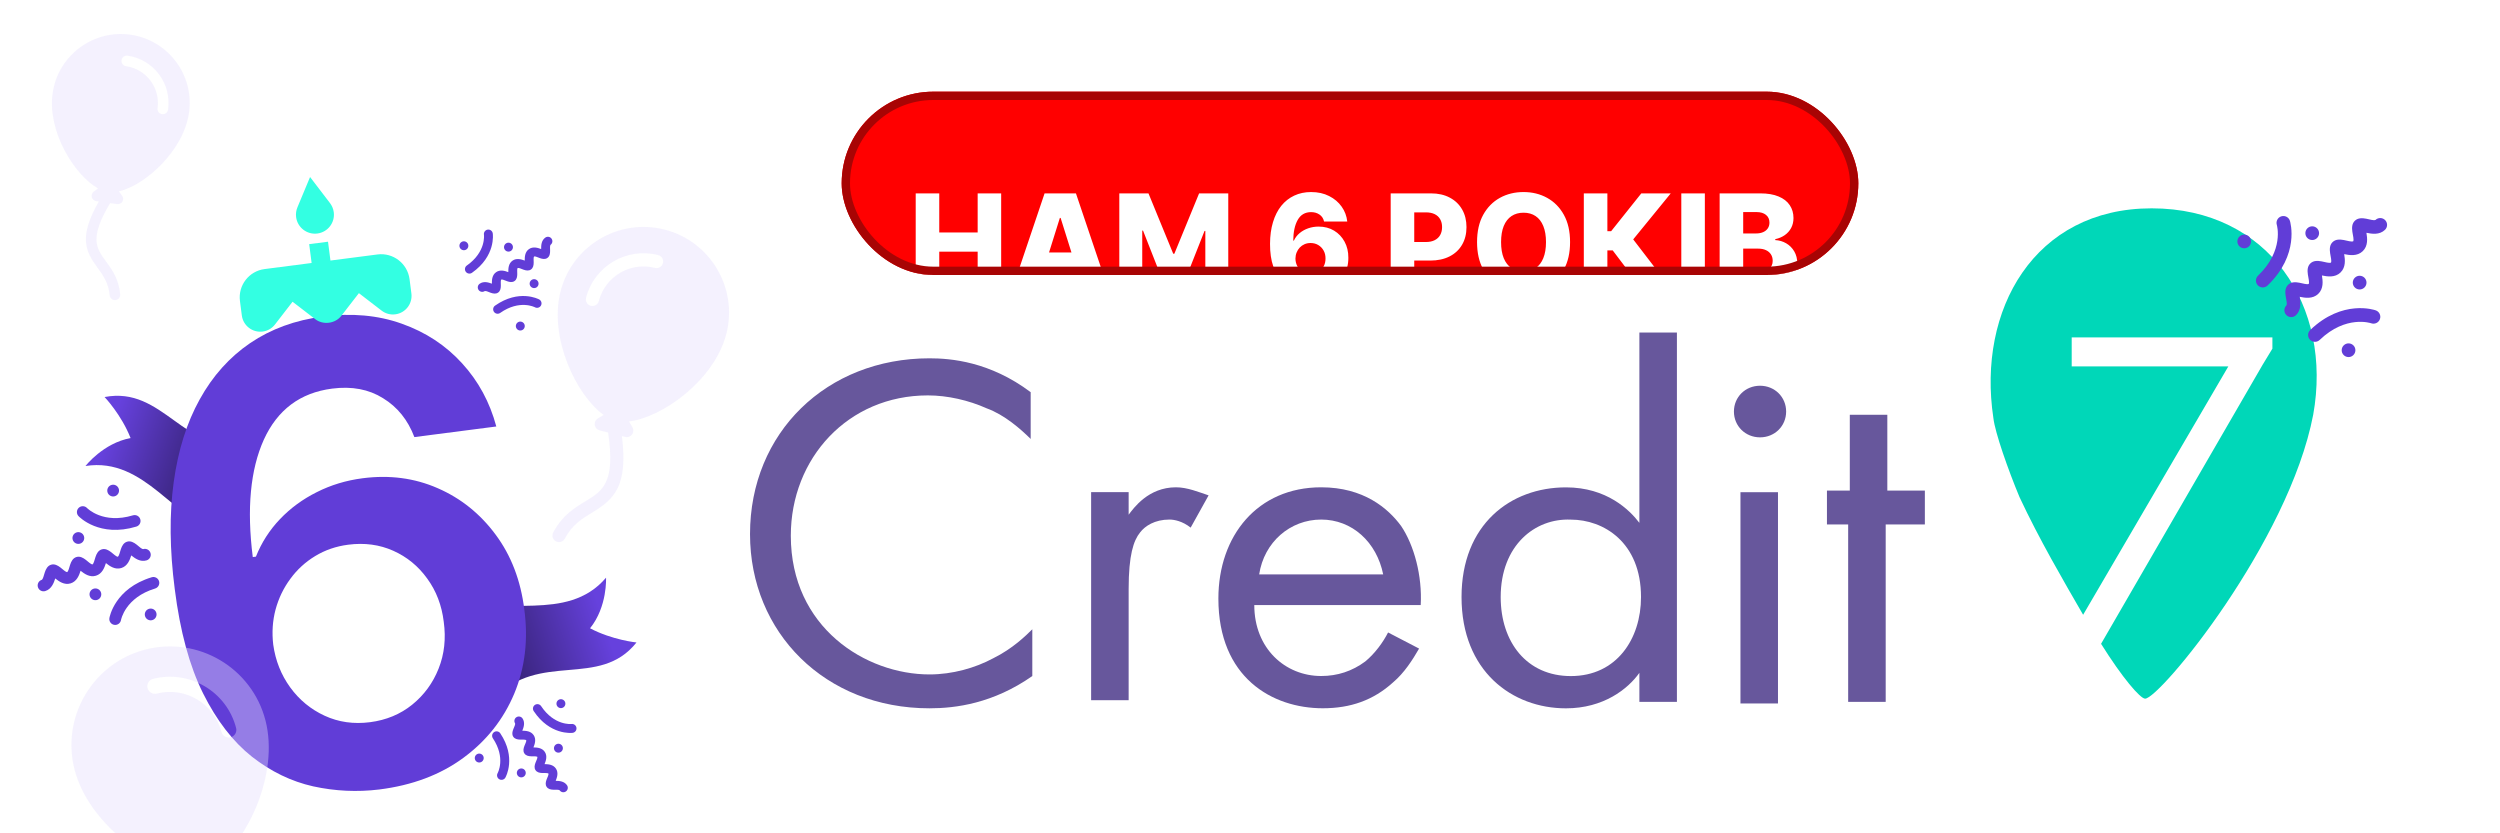 <svg width="300" height="100" viewBox="0 0 300 100" fill="none" xmlns="http://www.w3.org/2000/svg">
<g clip-path="url(#clip0_2950_9534)">
<rect width="300" height="100" fill="white"/>
<g clip-path="url(#clip1_2950_9534)">
<rect x="101" y="11" width="122" height="22" rx="11" fill="#FF0000"/>
<g filter="url(#filter0_d_2950_9534)">
<path d="M109.885 28V16.306H112.711V21H117.319V16.306H120.14V28H117.319V23.301H112.711V28H109.885ZM124.442 28H121.404L125.35 16.306H129.113L133.058 28H130.02L127.274 19.253H127.183L124.442 28ZM124.037 23.398H130.386V25.545H124.037V23.398ZM134.317 16.306H137.817L140.786 23.546H140.923L143.892 16.306H147.392V28H144.64V20.817H144.543L141.734 27.926H139.975L137.166 20.777H137.069V28H134.317V16.306ZM157.274 28.16C156.635 28.16 156.022 28.057 155.436 27.852C154.85 27.642 154.328 27.311 153.871 26.858C153.415 26.401 153.055 25.804 152.792 25.065C152.53 24.323 152.4 23.419 152.404 22.353C152.408 21.39 152.526 20.526 152.758 19.761C152.99 18.992 153.321 18.339 153.751 17.802C154.185 17.266 154.703 16.857 155.305 16.575C155.91 16.289 156.585 16.147 157.331 16.147C158.15 16.147 158.871 16.306 159.495 16.626C160.124 16.942 160.626 17.369 161.003 17.905C161.38 18.438 161.602 19.032 161.671 19.687H158.89C158.807 19.317 158.622 19.038 158.336 18.847C158.055 18.653 157.72 18.556 157.331 18.556C156.616 18.556 156.081 18.866 155.727 19.487C155.377 20.107 155.198 20.937 155.19 21.976H155.265C155.424 21.626 155.655 21.325 155.955 21.074C156.256 20.823 156.601 20.631 156.989 20.497C157.381 20.36 157.796 20.292 158.234 20.292C158.934 20.292 159.553 20.454 160.089 20.777C160.626 21.101 161.047 21.544 161.351 22.108C161.656 22.667 161.806 23.308 161.802 24.032C161.806 24.846 161.616 25.566 161.231 26.19C160.847 26.811 160.314 27.294 159.633 27.64C158.955 27.987 158.169 28.16 157.274 28.16ZM157.257 25.99C157.604 25.99 157.914 25.908 158.188 25.745C158.462 25.581 158.677 25.358 158.833 25.077C158.989 24.795 159.065 24.477 159.062 24.123C159.065 23.765 158.989 23.447 158.833 23.17C158.681 22.892 158.468 22.671 158.194 22.507C157.923 22.344 157.613 22.262 157.263 22.262C157.008 22.262 156.77 22.309 156.549 22.404C156.328 22.5 156.136 22.633 155.973 22.804C155.813 22.972 155.687 23.17 155.596 23.398C155.504 23.622 155.457 23.866 155.453 24.129C155.457 24.475 155.537 24.789 155.693 25.071C155.849 25.353 156.062 25.577 156.332 25.745C156.603 25.908 156.911 25.99 157.257 25.99ZM166.882 28V16.306H171.713C172.588 16.306 173.344 16.478 173.98 16.82C174.619 17.159 175.112 17.633 175.458 18.242C175.805 18.847 175.978 19.552 175.978 20.355C175.978 21.162 175.801 21.868 175.447 22.473C175.097 23.074 174.596 23.541 173.945 23.872C173.294 24.203 172.522 24.369 171.627 24.369H168.647V22.142H171.102C171.528 22.142 171.884 22.068 172.17 21.919C172.459 21.771 172.678 21.563 172.826 21.297C172.975 21.026 173.049 20.712 173.049 20.355C173.049 19.993 172.975 19.681 172.826 19.418C172.678 19.152 172.459 18.946 172.17 18.802C171.88 18.657 171.524 18.585 171.102 18.585H169.709V28H166.882ZM188.408 22.153C188.408 23.44 188.161 24.53 187.666 25.425C187.171 26.319 186.501 26.999 185.656 27.463C184.815 27.928 183.871 28.16 182.824 28.16C181.773 28.16 180.828 27.926 179.986 27.458C179.145 26.989 178.477 26.31 177.982 25.419C177.491 24.525 177.246 23.436 177.246 22.153C177.246 20.867 177.491 19.776 177.982 18.882C178.477 17.987 179.145 17.308 179.986 16.843C180.828 16.379 181.773 16.147 182.824 16.147C183.871 16.147 184.815 16.379 185.656 16.843C186.501 17.308 187.171 17.987 187.666 18.882C188.161 19.776 188.408 20.867 188.408 22.153ZM185.519 22.153C185.519 21.392 185.411 20.749 185.194 20.223C184.98 19.698 184.672 19.3 184.269 19.03C183.869 18.76 183.387 18.625 182.824 18.625C182.264 18.625 181.783 18.76 181.379 19.03C180.976 19.3 180.666 19.698 180.449 20.223C180.236 20.749 180.129 21.392 180.129 22.153C180.129 22.915 180.236 23.558 180.449 24.083C180.666 24.608 180.976 25.006 181.379 25.276C181.783 25.547 182.264 25.682 182.824 25.682C183.387 25.682 183.869 25.547 184.269 25.276C184.672 25.006 184.98 24.608 185.194 24.083C185.411 23.558 185.519 22.915 185.519 22.153ZM197.201 28L193.524 23.147H192.885V28H190.058V16.306H192.885V20.846H193.336L196.956 16.306H200.49L195.985 21.828L200.724 28H197.201ZM204.582 16.306V28H201.756V16.306H204.582ZM206.357 28V16.306H211.233C212.108 16.306 212.841 16.43 213.431 16.678C214.025 16.925 214.47 17.271 214.767 17.717C215.068 18.162 215.218 18.678 215.218 19.264C215.218 19.709 215.125 20.107 214.938 20.457C214.752 20.804 214.495 21.091 214.168 21.32C213.84 21.548 213.462 21.708 213.031 21.799V21.913C213.503 21.936 213.939 22.064 214.339 22.296C214.742 22.528 215.066 22.852 215.31 23.267C215.553 23.678 215.675 24.165 215.675 24.728C215.675 25.356 215.515 25.918 215.195 26.413C214.876 26.904 214.413 27.292 213.808 27.578C213.203 27.859 212.468 28 211.604 28H206.357ZM209.183 25.722H210.93C211.543 25.722 211.994 25.606 212.283 25.373C212.577 25.141 212.723 24.818 212.723 24.403C212.723 24.102 212.653 23.843 212.512 23.626C212.371 23.406 212.171 23.236 211.912 23.118C211.653 22.996 211.343 22.936 210.982 22.936H209.183V25.722ZM209.183 21.114H210.747C211.056 21.114 211.33 21.063 211.57 20.96C211.81 20.857 211.996 20.709 212.129 20.515C212.266 20.32 212.335 20.086 212.335 19.812C212.335 19.42 212.196 19.112 211.918 18.887C211.64 18.663 211.265 18.55 210.793 18.55H209.183V21.114Z" fill="white"/>
</g>
</g>
<rect x="101.5" y="11.5" width="121" height="21" rx="10.5" stroke="#A80404"/>
<path d="M123.681 52.674C122.506 51.513 120.548 49.771 118.394 48.997C116.241 48.029 113.695 47.448 111.345 47.448C101.751 47.448 94.898 54.997 94.898 64.287C94.898 75.319 103.905 80.932 111.541 80.932C114.283 80.932 117.024 80.158 119.178 78.997C121.527 77.835 123.094 76.287 123.877 75.513V81.126C119.178 84.416 114.674 84.997 111.541 84.997C99.01 84.997 90.003 75.9 90.003 64.094C90.003 51.9 99.206 42.997 111.541 42.997C114.087 42.997 118.786 43.384 123.681 47.061V52.674Z" fill="#67579C"/>
<path d="M130.935 59.056H135.438V61.766C136.025 60.992 137.788 58.476 141.116 58.476C142.487 58.476 143.858 59.056 145.032 59.443L142.879 63.314C141.9 62.54 140.921 62.347 140.333 62.347C138.571 62.347 137.396 63.121 136.809 63.895C136.025 64.863 135.438 66.605 135.438 70.669V84.024H130.935V59.056V59.056Z" fill="#67579C"/>
<path d="M170.29 77.83C169.507 79.185 168.528 80.734 167.157 81.895C164.807 84.024 162.066 84.992 158.737 84.992C152.668 84.992 146.206 81.314 146.206 71.83C146.206 64.282 150.905 58.476 158.542 58.476C163.633 58.476 166.57 60.992 168.136 63.121C169.702 65.443 170.681 69.121 170.486 72.605H150.514C150.514 77.83 154.234 81.121 158.542 81.121C160.5 81.121 162.262 80.54 163.828 79.379C165.003 78.411 165.982 77.056 166.57 75.895L170.29 77.83ZM165.982 68.927C165.199 65.056 162.262 62.347 158.542 62.347C154.821 62.347 151.689 65.056 151.101 68.927H165.982Z" fill="#67579C"/>
<path d="M196.726 39.903H201.23V84.226H196.726V80.742C195.356 82.677 192.419 85 187.915 85C181.454 85 175.384 80.548 175.384 71.645C175.384 62.935 181.258 58.484 187.915 58.484C192.81 58.484 195.552 61.193 196.726 62.742V39.903ZM180.083 71.645C180.083 77.064 183.216 81.129 188.503 81.129C193.985 81.129 196.922 76.677 196.922 71.645C196.922 65.064 192.419 62.355 188.503 62.355C184.195 62.161 180.083 65.451 180.083 71.645Z" fill="#67579C"/>
<path d="M211.204 46.288C212.966 46.288 214.337 47.643 214.337 49.385C214.337 51.127 212.966 52.482 211.204 52.482C209.442 52.482 208.071 51.127 208.071 49.385C208.071 47.643 209.442 46.288 211.204 46.288ZM213.358 59.062V84.417H208.855V59.062H213.358Z" fill="#67579C"/>
<path d="M226.283 62.934V84.224H221.78V62.934H219.234V58.87H221.976V49.773H226.479V58.87H230.983V62.934H226.283Z" fill="#67579C"/>
<path d="M258.198 25C244.101 25 237.247 37.194 239.205 50.161C239.401 51.903 240.968 56.355 242.338 59.645C244.688 64.677 247.625 69.71 249.975 73.774L267.401 43.968H248.604V40.484H249.975H271.513H272.688V41.839L271.513 43.774L252.128 77.258C254.674 81.323 256.828 83.839 257.415 83.839C259.177 83.839 274.646 65.064 277.583 49.774C279.933 36.806 272.296 25 258.198 25Z" fill="#00D7B8"/>
<g filter="url(#filter1_ddii_2950_9534)">
<path d="M273.431 24.28C273.116 23.952 273.127 23.432 273.455 23.118C276.612 20.09 275.719 17.059 275.709 17.029C275.575 16.595 275.817 16.134 276.251 16C276.684 15.865 277.145 16.108 277.28 16.541C277.33 16.704 278.475 20.581 274.593 24.304C274.265 24.619 273.745 24.608 273.431 24.28Z" fill="#613DD7"/>
<path d="M279.714 29.644C283.596 25.921 287.422 27.227 287.583 27.284C288.01 27.437 288.233 27.907 288.08 28.335C287.928 28.762 287.458 28.985 287.03 28.833C287 28.822 284.009 27.803 280.852 30.831C280.526 31.144 280.006 31.136 279.69 30.807C279.374 30.478 279.387 29.958 279.714 29.644Z" fill="#613DD7"/>
<path d="M278.006 27.865C277.679 28.179 277.158 28.168 276.844 27.84C276.533 27.516 276.539 26.999 276.863 26.683C277.084 26.262 276.318 24.928 277.065 24.211C277.805 23.501 279.08 24.298 279.537 24.115C279.739 23.666 278.996 22.359 279.735 21.65C280.475 20.94 281.75 21.737 282.207 21.554C282.409 21.105 281.666 19.799 282.405 19.089C283.145 18.379 284.42 19.176 284.877 18.994C285.078 18.546 284.337 17.237 285.076 16.528C285.823 15.811 287.127 16.631 287.554 16.43C287.882 16.12 288.398 16.133 288.711 16.459C289.025 16.786 289.015 17.307 288.687 17.621C288.025 18.256 287.114 18.11 286.462 17.974C286.571 18.63 286.678 19.548 286.017 20.182C285.355 20.816 284.443 20.671 283.792 20.535C283.9 21.191 284.008 22.108 283.347 22.743C282.685 23.377 281.773 23.231 281.122 23.096C281.23 23.752 281.338 24.669 280.677 25.304C280.015 25.938 279.103 25.792 278.452 25.656C278.56 26.313 278.668 27.23 278.006 27.865Z" fill="#613DD7"/>
<path d="M285.078 23.36C285.406 23.046 285.926 23.057 286.241 23.384C286.555 23.712 286.544 24.233 286.216 24.547C285.889 24.861 285.368 24.85 285.054 24.523C284.74 24.195 284.751 23.674 285.078 23.36Z" fill="#613DD7"/>
<path d="M279.135 18.003C279.144 17.549 279.52 17.189 279.974 17.198C280.428 17.208 280.788 17.584 280.779 18.037C280.769 18.491 280.394 18.852 279.94 18.842C279.486 18.833 279.125 18.457 279.135 18.003Z" fill="#613DD7"/>
<path d="M272.365 19.606C272.037 19.92 271.517 19.91 271.202 19.582C270.888 19.254 270.899 18.734 271.227 18.419C271.554 18.105 272.075 18.116 272.389 18.444C272.703 18.771 272.693 19.292 272.365 19.606Z" fill="#613DD7"/>
<path d="M283.746 31.474C284.074 31.159 284.594 31.17 284.909 31.498C285.223 31.826 285.212 32.346 284.884 32.66C284.557 32.974 284.036 32.964 283.722 32.636C283.408 32.308 283.419 31.788 283.746 31.474Z" fill="#613DD7"/>
</g>
<g opacity="0.4">
<path d="M87.164 40.055C88.572 34.57 85.254 28.962 79.769 27.553C74.284 26.145 68.676 29.463 67.268 34.948C65.828 40.559 69.191 47.479 72.439 49.794L71.747 50.202C71.473 50.365 71.323 50.679 71.368 50.993C71.412 51.31 71.644 51.569 71.953 51.648L72.974 51.91C73.86 57.948 72.332 58.893 70.226 60.169C68.933 60.953 67.469 61.839 66.385 63.895C66.18 64.28 66.329 64.758 66.715 64.962C66.771 64.993 66.829 65.014 66.887 65.029C67.234 65.118 67.609 64.963 67.782 64.632C68.663 62.965 69.875 62.23 71.045 61.521C73.682 59.922 75.388 58.375 74.63 52.335L75.014 52.434C75.323 52.513 75.651 52.398 75.843 52.142C76.034 51.888 76.052 51.54 75.891 51.266L75.481 50.575C79.442 50.11 85.724 45.666 87.164 40.055ZM78.591 32.145C75.637 31.387 72.617 33.173 71.859 36.127C71.751 36.549 71.32 36.804 70.897 36.695C70.475 36.587 70.22 36.156 70.329 35.734C71.303 31.937 75.186 29.64 78.984 30.614C79.406 30.723 79.661 31.154 79.552 31.576C79.444 31.998 79.013 32.253 78.591 32.145Z" fill="#E4DDFC"/>
</g>
<g filter="url(#filter2_ddii_2950_9534)">
<path d="M59.146 60.823C63.299 57.929 71.281 61.715 76.021 56.136C76.021 56.136 76.203 59.604 74.102 62.206C76.777 63.619 79.677 63.908 79.677 63.908C75.209 69.521 68.054 64.872 62.589 70.64L59.146 60.823Z" fill="url(#paint0_linear_2950_9534)"/>
</g>
<g filter="url(#filter3_ddii_2950_9534)">
<path d="M29.41 50.174C24.375 49.663 20.786 41.59 13.556 42.733C13.556 42.733 15.677 39.984 18.967 39.38C17.858 36.565 15.847 34.456 15.847 34.456C22.894 33.109 25.291 41.298 33.196 40.483L29.41 50.174Z" fill="url(#paint1_linear_2950_9534)"/>
</g>
<g filter="url(#filter4_ddii_2950_9534)">
<path d="M48.798 81.551C46.156 81.874 43.519 81.75 40.889 81.177C38.256 80.587 35.801 79.398 33.525 77.611C31.246 75.806 29.294 73.274 27.667 70.015C26.037 66.739 24.904 62.567 24.267 57.5C23.655 52.777 23.613 48.501 24.14 44.671C24.667 40.841 25.708 37.529 27.264 34.735C28.817 31.923 30.836 29.671 33.319 27.98C35.821 26.287 38.724 25.227 42.028 24.799C45.494 24.35 48.654 24.635 51.506 25.654C54.377 26.67 56.791 28.257 58.75 30.413C60.707 32.552 62.075 35.078 62.853 37.99L53.021 39.262C52.244 37.208 50.993 35.654 49.267 34.599C47.558 33.523 45.518 33.139 43.147 33.446C39.322 33.941 36.592 35.984 34.956 39.573C33.339 43.161 32.897 47.856 33.63 53.659L34.007 53.61C34.682 51.916 35.647 50.412 36.902 49.1C38.156 47.787 39.624 46.711 41.304 45.873C43.001 45.014 44.837 44.457 46.813 44.202C50.045 43.783 53.046 44.18 55.814 45.392C58.6 46.602 60.922 48.465 62.782 50.982C64.639 53.48 65.784 56.473 66.217 59.959C66.704 63.584 66.3 66.951 65.004 70.058C63.706 73.148 61.673 75.712 58.906 77.75C56.138 79.788 52.769 81.055 48.798 81.551ZM47.698 73.476C49.656 73.223 51.345 72.52 52.766 71.368C54.188 70.217 55.243 68.775 55.931 67.042C56.62 65.31 56.825 63.439 56.547 61.43C56.309 59.452 55.647 57.721 54.56 56.236C53.491 54.749 52.133 53.638 50.486 52.902C48.839 52.165 47.036 51.924 45.078 52.177C43.624 52.365 42.304 52.819 41.119 53.539C39.934 54.258 38.938 55.172 38.132 56.281C37.324 57.371 36.734 58.598 36.363 59.961C36.007 61.303 35.914 62.703 36.084 64.16C36.351 66.079 37.029 67.79 38.118 69.293C39.207 70.795 40.587 71.931 42.257 72.701C43.927 73.471 45.74 73.729 47.698 73.476Z" fill="#613DD7"/>
</g>
<g filter="url(#filter5_ddii_2950_9534)">
<path d="M40.755 17.347C42.003 17.185 42.883 16.043 42.722 14.794C42.667 14.371 42.496 13.985 42.249 13.672L39.877 10.567L38.373 14.174C38.214 14.539 38.147 14.956 38.202 15.379C38.364 16.628 39.506 17.508 40.755 17.347Z" fill="#33FFE2"/>
<path d="M47.973 19.859L42.323 20.59L42.031 18.33L39.771 18.623L40.063 20.883L34.414 21.614C32.544 21.856 31.221 23.572 31.463 25.442L31.688 27.183C31.846 28.403 32.969 29.269 34.189 29.111C34.782 29.034 35.306 28.731 35.67 28.258L37.776 25.533L40.5 27.628C41.444 28.355 42.902 28.167 43.63 27.222L45.736 24.503L48.46 26.597C48.932 26.961 49.516 27.121 50.109 27.044C51.33 26.887 52.195 25.764 52.037 24.543L51.813 22.809C51.56 20.94 49.843 19.617 47.973 19.859Z" fill="#33FFE2"/>
</g>
<g filter="url(#filter6_ddii_2950_9534)">
<path d="M18.972 53.759C18.859 53.386 18.465 53.175 18.091 53.288C14.497 54.377 12.604 52.433 12.585 52.413C12.318 52.13 11.871 52.117 11.588 52.385C11.304 52.653 11.292 53.1 11.56 53.383C11.661 53.49 14.08 55.978 18.501 54.639C18.874 54.526 19.085 54.132 18.972 53.759Z" fill="#613DD7"/>
<path d="M20.342 60.719C15.922 62.058 15.29 65.471 15.265 65.615C15.199 66 15.458 66.364 15.842 66.43C16.226 66.496 16.591 66.238 16.657 65.853C16.661 65.827 17.157 63.159 20.752 62.071C21.123 61.958 21.336 61.566 21.223 61.191C21.109 60.815 20.715 60.607 20.342 60.719Z" fill="#613DD7"/>
<path d="M19.728 58.693C20.101 58.58 20.312 58.186 20.199 57.812C20.087 57.443 19.697 57.23 19.325 57.34C18.917 57.328 18.241 56.193 17.389 56.451C16.547 56.706 16.607 57.996 16.278 58.26C15.857 58.223 15.191 57.117 14.349 57.372C13.507 57.627 13.567 58.916 13.238 59.181C12.816 59.143 12.151 58.037 11.309 58.292C10.467 58.548 10.527 59.837 10.197 60.102C9.778 60.065 9.11 58.959 8.269 59.213C7.418 59.471 7.482 60.792 7.152 61.027C6.783 61.142 6.575 61.534 6.687 61.905C6.8 62.278 7.194 62.489 7.567 62.376C8.32 62.148 8.595 61.404 8.767 60.86C9.213 61.217 9.854 61.684 10.607 61.455C11.361 61.227 11.635 60.483 11.808 59.939C12.253 60.296 12.895 60.763 13.648 60.535C14.401 60.306 14.675 59.562 14.848 59.018C15.293 59.375 15.935 59.842 16.688 59.614C17.441 59.386 17.715 58.642 17.888 58.097C18.334 58.454 18.975 58.921 19.728 58.693Z" fill="#613DD7"/>
<path d="M13.382 62.09C13.009 62.203 12.798 62.597 12.911 62.97C13.024 63.343 13.418 63.554 13.791 63.441C14.164 63.328 14.375 62.934 14.262 62.561C14.149 62.188 13.755 61.977 13.382 62.09Z" fill="#613DD7"/>
<path d="M11.873 55.388C11.529 55.203 11.101 55.333 10.917 55.677C10.733 56.021 10.863 56.448 11.207 56.632C11.55 56.816 11.978 56.687 12.162 56.343C12.346 55.999 12.216 55.571 11.873 55.388Z" fill="#613DD7"/>
<path d="M15.921 50.995C16.294 50.882 16.505 50.487 16.392 50.114C16.279 49.741 15.885 49.53 15.512 49.643C15.139 49.756 14.928 50.151 15.041 50.524C15.154 50.897 15.548 51.108 15.921 50.995Z" fill="#613DD7"/>
<path d="M20.015 64.507C19.642 64.62 19.431 65.014 19.544 65.387C19.657 65.76 20.051 65.971 20.424 65.858C20.797 65.745 21.008 65.351 20.895 64.978C20.782 64.605 20.388 64.394 20.015 64.507Z" fill="#613DD7"/>
</g>
<g filter="url(#filter7_ddii_2950_9534)">
<path d="M61.431 79.298C61.185 79.462 61.118 79.794 61.282 80.04C62.86 82.41 61.864 84.21 61.854 84.228C61.708 84.485 61.797 84.812 62.053 84.959C62.309 85.106 62.637 85.016 62.783 84.76C62.839 84.663 64.114 82.362 62.173 79.447C62.009 79.201 61.677 79.134 61.431 79.298Z" fill="#613DD7"/>
<path d="M66.182 76.777C68.122 79.692 70.738 79.402 70.849 79.389C71.142 79.352 71.35 79.085 71.313 78.791C71.277 78.498 71.01 78.29 70.716 78.326C70.696 78.329 68.651 78.554 67.073 76.183C66.91 75.939 66.578 75.87 66.331 76.034C66.083 76.199 66.018 76.531 66.182 76.777Z" fill="#613DD7"/>
<path d="M64.845 77.667C64.681 77.421 64.349 77.354 64.103 77.518C63.859 77.68 63.79 78.01 63.952 78.256C64.032 78.555 63.357 79.294 63.731 79.856C64.1 80.411 65.023 80.085 65.288 80.266C65.353 80.58 64.696 81.305 65.066 81.86C65.435 82.416 66.358 82.09 66.623 82.27C66.688 82.585 66.031 83.31 66.4 83.865C66.77 84.421 67.693 84.094 67.958 84.275C68.022 84.588 67.366 85.315 67.736 85.87C68.109 86.431 69.054 86.094 69.296 86.283C69.461 86.526 69.791 86.591 70.036 86.428C70.282 86.264 70.349 85.932 70.185 85.686C69.854 85.189 69.254 85.153 68.821 85.147C68.983 84.745 69.181 84.177 68.85 83.681C68.519 83.184 67.919 83.148 67.486 83.142C67.648 82.74 67.846 82.173 67.515 81.676C67.184 81.18 66.584 81.144 66.151 81.138C66.313 80.736 66.511 80.168 66.18 79.671C65.849 79.175 65.249 79.139 64.816 79.133C64.978 78.731 65.176 78.163 64.845 77.667Z" fill="#613DD7"/>
<path d="M68.703 81.528C68.867 81.775 69.199 81.841 69.445 81.677C69.691 81.513 69.758 81.181 69.594 80.935C69.43 80.689 69.098 80.623 68.852 80.786C68.606 80.95 68.539 81.282 68.703 81.528Z" fill="#613DD7"/>
<path d="M64.168 84.093C64.11 84.383 64.298 84.665 64.588 84.723C64.878 84.781 65.16 84.593 65.218 84.303C65.276 84.013 65.088 83.731 64.799 83.673C64.509 83.615 64.227 83.803 64.168 84.093Z" fill="#613DD7"/>
<path d="M60.093 82.117C59.929 81.871 59.597 81.805 59.351 81.968C59.105 82.132 59.038 82.465 59.202 82.711C59.366 82.957 59.698 83.023 59.944 82.859C60.19 82.696 60.257 82.363 60.093 82.117Z" fill="#613DD7"/>
<path d="M69.003 76.184C69.166 76.43 69.499 76.497 69.745 76.333C69.991 76.169 70.057 75.837 69.894 75.591C69.73 75.345 69.397 75.278 69.151 75.442C68.905 75.606 68.839 75.938 69.003 76.184Z" fill="#613DD7"/>
</g>
<g filter="url(#filter8_ddii_2950_9534)">
<path d="M61.414 28.87C61.584 29.111 61.918 29.17 62.16 29C64.49 27.363 66.314 28.313 66.332 28.323C66.592 28.463 66.917 28.366 67.057 28.106C67.198 27.846 67.1 27.521 66.84 27.381C66.742 27.328 64.409 26.111 61.544 28.124C61.302 28.294 61.244 28.628 61.414 28.87Z" fill="#613DD7"/>
<path d="M58.775 24.183C61.641 22.17 61.286 19.562 61.269 19.452C61.225 19.16 60.953 18.959 60.66 19.002C60.368 19.046 60.167 19.319 60.211 19.611C60.214 19.631 60.49 21.67 58.16 23.307C57.919 23.476 57.859 23.809 58.029 24.053C58.2 24.296 58.534 24.352 58.775 24.183Z" fill="#613DD7"/>
<path d="M59.698 25.497C59.456 25.666 59.398 26 59.568 26.242C59.736 26.482 60.067 26.542 60.31 26.375C60.606 26.287 61.362 26.943 61.914 26.556C62.46 26.172 62.111 25.258 62.285 24.989C62.597 24.916 63.339 25.555 63.885 25.171C64.431 24.787 64.082 23.873 64.255 23.604C64.568 23.531 65.309 24.17 65.855 23.786C66.401 23.403 66.052 22.488 66.226 22.22C66.537 22.147 67.281 22.785 67.826 22.402C68.378 22.014 68.017 21.078 68.2 20.831C68.438 20.66 68.495 20.328 68.326 20.088C68.156 19.846 67.822 19.788 67.581 19.957C67.092 20.3 67.071 20.901 67.076 21.334C66.67 21.183 66.098 20.999 65.61 21.342C65.122 21.685 65.101 22.286 65.106 22.719C64.7 22.568 64.127 22.384 63.639 22.727C63.151 23.07 63.13 23.671 63.135 24.104C62.729 23.952 62.157 23.769 61.669 24.112C61.18 24.455 61.159 25.056 61.164 25.489C60.758 25.337 60.186 25.154 59.698 25.497Z" fill="#613DD7"/>
<path d="M63.463 21.544C63.705 21.374 63.763 21.04 63.593 20.798C63.423 20.556 63.089 20.498 62.847 20.668C62.605 20.838 62.547 21.172 62.717 21.414C62.887 21.655 63.221 21.714 63.463 21.544Z" fill="#613DD7"/>
<path d="M66.139 26.012C66.43 26.063 66.707 25.868 66.758 25.577C66.809 25.286 66.614 25.008 66.323 24.957C66.032 24.907 65.755 25.102 65.704 25.393C65.653 25.684 65.848 25.961 66.139 26.012Z" fill="#613DD7"/>
<path d="M64.267 30.136C64.025 30.306 63.967 30.64 64.137 30.882C64.307 31.124 64.641 31.182 64.882 31.012C65.124 30.842 65.183 30.508 65.013 30.266C64.843 30.025 64.509 29.966 64.267 30.136Z" fill="#613DD7"/>
<path d="M58.112 21.378C58.354 21.208 58.412 20.874 58.242 20.632C58.072 20.39 57.739 20.332 57.497 20.502C57.255 20.672 57.196 21.006 57.366 21.248C57.536 21.489 57.87 21.548 58.112 21.378Z" fill="#613DD7"/>
</g>
<g opacity="0.4">
<path d="M6.314 11.186C6.956 6.672 11.15 3.522 15.664 4.164C20.177 4.806 23.327 9.001 22.685 13.515C22.029 18.131 17.395 22.243 14.267 22.965L14.656 23.481C14.809 23.687 14.825 23.966 14.694 24.187C14.564 24.409 14.311 24.529 14.057 24.493L13.217 24.374C10.699 28.592 11.544 29.766 12.717 31.363C13.438 32.344 14.253 33.455 14.427 35.318C14.46 35.667 14.203 35.977 13.853 36.01C13.802 36.016 13.752 36.014 13.704 36.007C13.418 35.966 13.188 35.735 13.161 35.436C13.019 33.924 12.344 33.005 11.692 32.117C10.223 30.115 9.431 28.439 11.854 24.18L11.538 24.135C11.284 24.099 11.075 23.913 11.012 23.663C10.948 23.415 11.041 23.151 11.245 22.996L11.763 22.609C8.96 21.043 5.657 15.803 6.314 11.186ZM15.126 7.943C17.557 8.288 19.253 10.547 18.907 12.977C18.858 13.325 19.1 13.647 19.447 13.697C19.795 13.746 20.117 13.504 20.166 13.156C20.611 10.032 18.43 7.128 15.306 6.683C14.958 6.634 14.636 6.876 14.586 7.223C14.537 7.571 14.779 7.893 15.126 7.943Z" fill="#E4DDFC"/>
</g>
<g opacity="0.4">
<path d="M8.942 92.341C7.32 86.023 11.141 79.563 17.459 77.941C23.777 76.32 30.238 80.141 31.859 86.459C33.518 92.922 29.643 100.893 25.903 103.559L26.7 104.029C27.015 104.217 27.189 104.578 27.137 104.941C27.086 105.306 26.818 105.604 26.462 105.695L25.286 105.997C24.266 112.952 26.026 114.041 28.452 115.51C29.941 116.413 31.627 117.434 32.876 119.803C33.112 120.246 32.941 120.797 32.496 121.031C32.432 121.067 32.365 121.091 32.298 121.109C31.898 121.211 31.466 121.033 31.267 120.652C30.252 118.731 28.857 117.884 27.508 117.067C24.47 115.226 22.506 113.443 23.379 106.487L22.936 106.6C22.58 106.692 22.203 106.559 21.982 106.265C21.762 105.972 21.74 105.571 21.926 105.255L22.398 104.459C17.836 103.924 10.601 98.804 8.942 92.341ZM18.817 83.23C22.219 82.357 25.697 84.414 26.571 87.816C26.695 88.303 27.192 88.596 27.678 88.472C28.165 88.347 28.458 87.85 28.334 87.364C27.211 82.99 22.738 80.344 18.364 81.467C17.878 81.592 17.584 82.088 17.709 82.575C17.834 83.061 18.33 83.355 18.817 83.23Z" fill="#E4DDFC"/>
</g>
</g>
<defs>
<filter id="filter0_d_2950_9534" x="3.294" y="-83.545" width="318.972" height="225.195" filterUnits="userSpaceOnUse" color-interpolation-filters="sRGB">
<feFlood flood-opacity="0" result="BackgroundImageFix"/>
<feColorMatrix in="SourceAlpha" type="matrix" values="0 0 0 0 0 0 0 0 0 0 0 0 0 0 0 0 0 0 127 0" result="hardAlpha"/>
<feOffset dy="6.899"/>
<feGaussianBlur stdDeviation="53.295"/>
<feComposite in2="hardAlpha" operator="out"/>
<feColorMatrix type="matrix" values="0 0 0 0 0.362 0 0 0 0 0.362 0 0 0 0 0.362 0 0 0 0.25 0"/>
<feBlend mode="normal" in2="BackgroundImageFix" result="effect1_dropShadow_2950_9534"/>
<feBlend mode="normal" in="SourceGraphic" in2="effect1_dropShadow_2950_9534" result="shape"/>
</filter>
<filter id="filter1_ddii_2950_9534" x="258.524" y="13.472" width="37.886" height="36.846" filterUnits="userSpaceOnUse" color-interpolation-filters="sRGB">
<feFlood flood-opacity="0" result="BackgroundImageFix"/>
<feColorMatrix in="SourceAlpha" type="matrix" values="0 0 0 0 0 0 0 0 0 0 0 0 0 0 0 0 0 0 127 0" result="hardAlpha"/>
<feOffset dy="2.49"/>
<feGaussianBlur stdDeviation="2.49"/>
<feComposite in2="hardAlpha" operator="out"/>
<feColorMatrix type="matrix" values="0 0 0 0 0 0 0 0 0 0.843 0 0 0 0 0.722 0 0 0 0.03 0"/>
<feBlend mode="normal" in2="BackgroundImageFix" result="effect1_dropShadow_2950_9534"/>
<feColorMatrix in="SourceAlpha" type="matrix" values="0 0 0 0 0 0 0 0 0 0 0 0 0 0 0 0 0 0 127 0" result="hardAlpha"/>
<feOffset dx="-2.49" dy="7.47"/>
<feGaussianBlur stdDeviation="4.98"/>
<feComposite in2="hardAlpha" operator="out"/>
<feColorMatrix type="matrix" values="0 0 0 0 0 0 0 0 0 0 0 0 0 0 0 0 0 0 0.25 0"/>
<feBlend mode="normal" in2="effect1_dropShadow_2950_9534" result="effect2_dropShadow_2950_9534"/>
<feBlend mode="normal" in="SourceGraphic" in2="effect2_dropShadow_2950_9534" result="shape"/>
<feColorMatrix in="SourceAlpha" type="matrix" values="0 0 0 0 0 0 0 0 0 0 0 0 0 0 0 0 0 0 127 0" result="hardAlpha"/>
<feOffset dy="-2.49"/>
<feGaussianBlur stdDeviation="2.49"/>
<feComposite in2="hardAlpha" operator="arithmetic" k2="-1" k3="1"/>
<feColorMatrix type="matrix" values="0 0 0 0 0 0 0 0 0 0.843 0 0 0 0 0.722 0 0 0 0.22 0"/>
<feBlend mode="normal" in2="shape" result="effect3_innerShadow_2950_9534"/>
<feColorMatrix in="SourceAlpha" type="matrix" values="0 0 0 0 0 0 0 0 0 0 0 0 0 0 0 0 0 0 127 0" result="hardAlpha"/>
<feOffset dy="2.49"/>
<feGaussianBlur stdDeviation="1.245"/>
<feComposite in2="hardAlpha" operator="arithmetic" k2="-1" k3="1"/>
<feColorMatrix type="matrix" values="0 0 0 0 0.622 0 0 0 0 0.516 0 0 0 0 1 0 0 0 1 0"/>
<feBlend mode="normal" in2="effect3_innerShadow_2950_9534" result="effect4_innerShadow_2950_9534"/>
</filter>
<filter id="filter2_ddii_2950_9534" x="42.661" y="52.839" width="46.907" height="40.88" filterUnits="userSpaceOnUse" color-interpolation-filters="sRGB">
<feFlood flood-opacity="0" result="BackgroundImageFix"/>
<feColorMatrix in="SourceAlpha" type="matrix" values="0 0 0 0 0 0 0 0 0 0 0 0 0 0 0 0 0 0 127 0" result="hardAlpha"/>
<feOffset dy="3.297"/>
<feGaussianBlur stdDeviation="3.297"/>
<feComposite in2="hardAlpha" operator="out"/>
<feColorMatrix type="matrix" values="0 0 0 0 0 0 0 0 0 0.843 0 0 0 0 0.722 0 0 0 0.03 0"/>
<feBlend mode="normal" in2="BackgroundImageFix" result="effect1_dropShadow_2950_9534"/>
<feColorMatrix in="SourceAlpha" type="matrix" values="0 0 0 0 0 0 0 0 0 0 0 0 0 0 0 0 0 0 127 0" result="hardAlpha"/>
<feOffset dx="-3.297" dy="9.891"/>
<feGaussianBlur stdDeviation="6.594"/>
<feComposite in2="hardAlpha" operator="out"/>
<feColorMatrix type="matrix" values="0 0 0 0 0.622 0 0 0 0 0.516 0 0 0 0 1 0 0 0 0.22 0"/>
<feBlend mode="normal" in2="effect1_dropShadow_2950_9534" result="effect2_dropShadow_2950_9534"/>
<feBlend mode="normal" in="SourceGraphic" in2="effect2_dropShadow_2950_9534" result="shape"/>
<feColorMatrix in="SourceAlpha" type="matrix" values="0 0 0 0 0 0 0 0 0 0 0 0 0 0 0 0 0 0 127 0" result="hardAlpha"/>
<feOffset dy="-3.297"/>
<feGaussianBlur stdDeviation="3.297"/>
<feComposite in2="hardAlpha" operator="arithmetic" k2="-1" k3="1"/>
<feColorMatrix type="matrix" values="0 0 0 0 0 0 0 0 0 0.843 0 0 0 0 0.722 0 0 0 0.22 0"/>
<feBlend mode="normal" in2="shape" result="effect3_innerShadow_2950_9534"/>
<feColorMatrix in="SourceAlpha" type="matrix" values="0 0 0 0 0 0 0 0 0 0 0 0 0 0 0 0 0 0 127 0" result="hardAlpha"/>
<feOffset dy="3.297"/>
<feGaussianBlur stdDeviation="1.649"/>
<feComposite in2="hardAlpha" operator="arithmetic" k2="-1" k3="1"/>
<feColorMatrix type="matrix" values="0 0 0 0 0.622 0 0 0 0 0.516 0 0 0 0 1 0 0 0 1 0"/>
<feBlend mode="normal" in2="effect3_innerShadow_2950_9534" result="effect4_innerShadow_2950_9534"/>
</filter>
<filter id="filter3_ddii_2950_9534" x="-2.93" y="31.009" width="46.016" height="42.245" filterUnits="userSpaceOnUse" color-interpolation-filters="sRGB">
<feFlood flood-opacity="0" result="BackgroundImageFix"/>
<feColorMatrix in="SourceAlpha" type="matrix" values="0 0 0 0 0 0 0 0 0 0 0 0 0 0 0 0 0 0 127 0" result="hardAlpha"/>
<feOffset dy="3.297"/>
<feGaussianBlur stdDeviation="3.297"/>
<feComposite in2="hardAlpha" operator="out"/>
<feColorMatrix type="matrix" values="0 0 0 0 0 0 0 0 0 0.843 0 0 0 0 0.722 0 0 0 0.03 0"/>
<feBlend mode="normal" in2="BackgroundImageFix" result="effect1_dropShadow_2950_9534"/>
<feColorMatrix in="SourceAlpha" type="matrix" values="0 0 0 0 0 0 0 0 0 0 0 0 0 0 0 0 0 0 127 0" result="hardAlpha"/>
<feOffset dx="-3.297" dy="9.891"/>
<feGaussianBlur stdDeviation="6.594"/>
<feComposite in2="hardAlpha" operator="out"/>
<feColorMatrix type="matrix" values="0 0 0 0 0.622 0 0 0 0 0.516 0 0 0 0 1 0 0 0 0.22 0"/>
<feBlend mode="normal" in2="effect1_dropShadow_2950_9534" result="effect2_dropShadow_2950_9534"/>
<feBlend mode="normal" in="SourceGraphic" in2="effect2_dropShadow_2950_9534" result="shape"/>
<feColorMatrix in="SourceAlpha" type="matrix" values="0 0 0 0 0 0 0 0 0 0 0 0 0 0 0 0 0 0 127 0" result="hardAlpha"/>
<feOffset dy="-3.297"/>
<feGaussianBlur stdDeviation="3.297"/>
<feComposite in2="hardAlpha" operator="arithmetic" k2="-1" k3="1"/>
<feColorMatrix type="matrix" values="0 0 0 0 0 0 0 0 0 0.843 0 0 0 0 0.722 0 0 0 0.22 0"/>
<feBlend mode="normal" in2="shape" result="effect3_innerShadow_2950_9534"/>
<feColorMatrix in="SourceAlpha" type="matrix" values="0 0 0 0 0 0 0 0 0 0 0 0 0 0 0 0 0 0 127 0" result="hardAlpha"/>
<feOffset dy="3.297"/>
<feGaussianBlur stdDeviation="1.649"/>
<feComposite in2="hardAlpha" operator="arithmetic" k2="-1" k3="1"/>
<feColorMatrix type="matrix" values="0 0 0 0 0.622 0 0 0 0 0.516 0 0 0 0 1 0 0 0 1 0"/>
<feBlend mode="normal" in2="effect3_innerShadow_2950_9534" result="effect4_innerShadow_2950_9534"/>
</filter>
<filter id="filter4_ddii_2950_9534" x="3.885" y="18.999" width="74.715" height="88.388" filterUnits="userSpaceOnUse" color-interpolation-filters="sRGB">
<feFlood flood-opacity="0" result="BackgroundImageFix"/>
<feColorMatrix in="SourceAlpha" type="matrix" values="0 0 0 0 0 0 0 0 0 0 0 0 0 0 0 0 0 0 127 0" result="hardAlpha"/>
<feOffset dy="3.297"/>
<feGaussianBlur stdDeviation="3.297"/>
<feComposite in2="hardAlpha" operator="out"/>
<feColorMatrix type="matrix" values="0 0 0 0 0 0 0 0 0 0.843 0 0 0 0 0.722 0 0 0 0.03 0"/>
<feBlend mode="normal" in2="BackgroundImageFix" result="effect1_dropShadow_2950_9534"/>
<feColorMatrix in="SourceAlpha" type="matrix" values="0 0 0 0 0 0 0 0 0 0 0 0 0 0 0 0 0 0 127 0" result="hardAlpha"/>
<feOffset dx="-3.297" dy="9.891"/>
<feGaussianBlur stdDeviation="6.594"/>
<feComposite in2="hardAlpha" operator="out"/>
<feColorMatrix type="matrix" values="0 0 0 0 0.622 0 0 0 0 0.516 0 0 0 0 1 0 0 0 0.22 0"/>
<feBlend mode="normal" in2="effect1_dropShadow_2950_9534" result="effect2_dropShadow_2950_9534"/>
<feBlend mode="normal" in="SourceGraphic" in2="effect2_dropShadow_2950_9534" result="shape"/>
<feColorMatrix in="SourceAlpha" type="matrix" values="0 0 0 0 0 0 0 0 0 0 0 0 0 0 0 0 0 0 127 0" result="hardAlpha"/>
<feOffset dy="-3.297"/>
<feGaussianBlur stdDeviation="3.297"/>
<feComposite in2="hardAlpha" operator="arithmetic" k2="-1" k3="1"/>
<feColorMatrix type="matrix" values="0 0 0 0 0 0 0 0 0 0.843 0 0 0 0 0.722 0 0 0 0.22 0"/>
<feBlend mode="normal" in2="shape" result="effect3_innerShadow_2950_9534"/>
<feColorMatrix in="SourceAlpha" type="matrix" values="0 0 0 0 0 0 0 0 0 0 0 0 0 0 0 0 0 0 127 0" result="hardAlpha"/>
<feOffset dy="3.297"/>
<feGaussianBlur stdDeviation="1.649"/>
<feComposite in2="hardAlpha" operator="arithmetic" k2="-1" k3="1"/>
<feColorMatrix type="matrix" values="0 0 0 0 0.622 0 0 0 0 0.516 0 0 0 0 1 0 0 0 1 0"/>
<feBlend mode="normal" in2="effect3_innerShadow_2950_9534" result="effect4_innerShadow_2950_9534"/>
</filter>
<filter id="filter5_ddii_2950_9534" x="18.09" y="7.898" width="41.971" height="39.911" filterUnits="userSpaceOnUse" color-interpolation-filters="sRGB">
<feFlood flood-opacity="0" result="BackgroundImageFix"/>
<feColorMatrix in="SourceAlpha" type="matrix" values="0 0 0 0 0 0 0 0 0 0 0 0 0 0 0 0 0 0 127 0" result="hardAlpha"/>
<feOffset dy="2.669"/>
<feGaussianBlur stdDeviation="2.669"/>
<feComposite in2="hardAlpha" operator="out"/>
<feColorMatrix type="matrix" values="0 0 0 0 0 0 0 0 0 0.843 0 0 0 0 0.722 0 0 0 0.03 0"/>
<feBlend mode="normal" in2="BackgroundImageFix" result="effect1_dropShadow_2950_9534"/>
<feColorMatrix in="SourceAlpha" type="matrix" values="0 0 0 0 0 0 0 0 0 0 0 0 0 0 0 0 0 0 127 0" result="hardAlpha"/>
<feOffset dx="-2.669" dy="8.006"/>
<feGaussianBlur stdDeviation="5.337"/>
<feComposite in2="hardAlpha" operator="out"/>
<feColorMatrix type="matrix" values="0 0 0 0 0 0 0 0 0 0 0 0 0 0 0 0 0 0 0.25 0"/>
<feBlend mode="normal" in2="effect1_dropShadow_2950_9534" result="effect2_dropShadow_2950_9534"/>
<feBlend mode="normal" in="SourceGraphic" in2="effect2_dropShadow_2950_9534" result="shape"/>
<feColorMatrix in="SourceAlpha" type="matrix" values="0 0 0 0 0 0 0 0 0 0 0 0 0 0 0 0 0 0 127 0" result="hardAlpha"/>
<feOffset dy="-2.669"/>
<feGaussianBlur stdDeviation="2.669"/>
<feComposite in2="hardAlpha" operator="arithmetic" k2="-1" k3="1"/>
<feColorMatrix type="matrix" values="0 0 0 0 0 0 0 0 0 0.843 0 0 0 0 0.722 0 0 0 0.22 0"/>
<feBlend mode="normal" in2="shape" result="effect3_innerShadow_2950_9534"/>
<feColorMatrix in="SourceAlpha" type="matrix" values="0 0 0 0 0 0 0 0 0 0 0 0 0 0 0 0 0 0 127 0" result="hardAlpha"/>
<feOffset dy="2.669"/>
<feGaussianBlur stdDeviation="1.334"/>
<feComposite in2="hardAlpha" operator="arithmetic" k2="-1" k3="1"/>
<feColorMatrix type="matrix" values="0 0 0 0 0.622 0 0 0 0 0.516 0 0 0 0 1 0 0 0 1 0"/>
<feBlend mode="normal" in2="effect3_innerShadow_2950_9534" result="effect4_innerShadow_2950_9534"/>
</filter>
<filter id="filter6_ddii_2950_9534" x="-4.034" y="47.475" width="31.7" height="33.931" filterUnits="userSpaceOnUse" color-interpolation-filters="sRGB">
<feFlood flood-opacity="0" result="BackgroundImageFix"/>
<feColorMatrix in="SourceAlpha" type="matrix" values="0 0 0 0 0 0 0 0 0 0 0 0 0 0 0 0 0 0 127 0" result="hardAlpha"/>
<feOffset dy="2.138"/>
<feGaussianBlur stdDeviation="2.138"/>
<feComposite in2="hardAlpha" operator="out"/>
<feColorMatrix type="matrix" values="0 0 0 0 0 0 0 0 0 0.843 0 0 0 0 0.722 0 0 0 0.03 0"/>
<feBlend mode="normal" in2="BackgroundImageFix" result="effect1_dropShadow_2950_9534"/>
<feColorMatrix in="SourceAlpha" type="matrix" values="0 0 0 0 0 0 0 0 0 0 0 0 0 0 0 0 0 0 127 0" result="hardAlpha"/>
<feOffset dx="-2.138" dy="6.414"/>
<feGaussianBlur stdDeviation="4.276"/>
<feComposite in2="hardAlpha" operator="out"/>
<feColorMatrix type="matrix" values="0 0 0 0 0 0 0 0 0 0 0 0 0 0 0 0 0 0 0.25 0"/>
<feBlend mode="normal" in2="effect1_dropShadow_2950_9534" result="effect2_dropShadow_2950_9534"/>
<feBlend mode="normal" in="SourceGraphic" in2="effect2_dropShadow_2950_9534" result="shape"/>
<feColorMatrix in="SourceAlpha" type="matrix" values="0 0 0 0 0 0 0 0 0 0 0 0 0 0 0 0 0 0 127 0" result="hardAlpha"/>
<feOffset dy="-2.138"/>
<feGaussianBlur stdDeviation="2.138"/>
<feComposite in2="hardAlpha" operator="arithmetic" k2="-1" k3="1"/>
<feColorMatrix type="matrix" values="0 0 0 0 0 0 0 0 0 0.843 0 0 0 0 0.722 0 0 0 0.22 0"/>
<feBlend mode="normal" in2="shape" result="effect3_innerShadow_2950_9534"/>
<feColorMatrix in="SourceAlpha" type="matrix" values="0 0 0 0 0 0 0 0 0 0 0 0 0 0 0 0 0 0 127 0" result="hardAlpha"/>
<feOffset dy="2.138"/>
<feGaussianBlur stdDeviation="1.069"/>
<feComposite in2="hardAlpha" operator="arithmetic" k2="-1" k3="1"/>
<feColorMatrix type="matrix" values="0 0 0 0 0.622 0 0 0 0 0.516 0 0 0 0 1 0 0 0 1 0"/>
<feBlend mode="normal" in2="effect3_innerShadow_2950_9534" result="effect4_innerShadow_2950_9534"/>
</filter>
<filter id="filter7_ddii_2950_9534" x="48.422" y="73.214" width="29.309" height="28.269" filterUnits="userSpaceOnUse" color-interpolation-filters="sRGB">
<feFlood flood-opacity="0" result="BackgroundImageFix"/>
<feColorMatrix in="SourceAlpha" type="matrix" values="0 0 0 0 0 0 0 0 0 0 0 0 0 0 0 0 0 0 127 0" result="hardAlpha"/>
<feOffset dy="2.138"/>
<feGaussianBlur stdDeviation="2.138"/>
<feComposite in2="hardAlpha" operator="out"/>
<feColorMatrix type="matrix" values="0 0 0 0 0 0 0 0 0 0.843 0 0 0 0 0.722 0 0 0 0.03 0"/>
<feBlend mode="normal" in2="BackgroundImageFix" result="effect1_dropShadow_2950_9534"/>
<feColorMatrix in="SourceAlpha" type="matrix" values="0 0 0 0 0 0 0 0 0 0 0 0 0 0 0 0 0 0 127 0" result="hardAlpha"/>
<feOffset dx="-2.138" dy="6.414"/>
<feGaussianBlur stdDeviation="4.276"/>
<feComposite in2="hardAlpha" operator="out"/>
<feColorMatrix type="matrix" values="0 0 0 0 0 0 0 0 0 0 0 0 0 0 0 0 0 0 0.25 0"/>
<feBlend mode="normal" in2="effect1_dropShadow_2950_9534" result="effect2_dropShadow_2950_9534"/>
<feBlend mode="normal" in="SourceGraphic" in2="effect2_dropShadow_2950_9534" result="shape"/>
<feColorMatrix in="SourceAlpha" type="matrix" values="0 0 0 0 0 0 0 0 0 0 0 0 0 0 0 0 0 0 127 0" result="hardAlpha"/>
<feOffset dy="-2.138"/>
<feGaussianBlur stdDeviation="2.138"/>
<feComposite in2="hardAlpha" operator="arithmetic" k2="-1" k3="1"/>
<feColorMatrix type="matrix" values="0 0 0 0 0 0 0 0 0 0.843 0 0 0 0 0.722 0 0 0 0.22 0"/>
<feBlend mode="normal" in2="shape" result="effect3_innerShadow_2950_9534"/>
<feColorMatrix in="SourceAlpha" type="matrix" values="0 0 0 0 0 0 0 0 0 0 0 0 0 0 0 0 0 0 127 0" result="hardAlpha"/>
<feOffset dy="2.138"/>
<feGaussianBlur stdDeviation="1.069"/>
<feComposite in2="hardAlpha" operator="arithmetic" k2="-1" k3="1"/>
<feColorMatrix type="matrix" values="0 0 0 0 0.622 0 0 0 0 0.516 0 0 0 0 1 0 0 0 1 0"/>
<feBlend mode="normal" in2="effect3_innerShadow_2950_9534" result="effect4_innerShadow_2950_9534"/>
</filter>
<filter id="filter8_ddii_2950_9534" x="46.58" y="16.858" width="28.258" height="29.217" filterUnits="userSpaceOnUse" color-interpolation-filters="sRGB">
<feFlood flood-opacity="0" result="BackgroundImageFix"/>
<feColorMatrix in="SourceAlpha" type="matrix" values="0 0 0 0 0 0 0 0 0 0 0 0 0 0 0 0 0 0 127 0" result="hardAlpha"/>
<feOffset dy="2.138"/>
<feGaussianBlur stdDeviation="2.138"/>
<feComposite in2="hardAlpha" operator="out"/>
<feColorMatrix type="matrix" values="0 0 0 0 0 0 0 0 0 0.843 0 0 0 0 0.722 0 0 0 0.03 0"/>
<feBlend mode="normal" in2="BackgroundImageFix" result="effect1_dropShadow_2950_9534"/>
<feColorMatrix in="SourceAlpha" type="matrix" values="0 0 0 0 0 0 0 0 0 0 0 0 0 0 0 0 0 0 127 0" result="hardAlpha"/>
<feOffset dx="-2.138" dy="6.414"/>
<feGaussianBlur stdDeviation="4.276"/>
<feComposite in2="hardAlpha" operator="out"/>
<feColorMatrix type="matrix" values="0 0 0 0 0 0 0 0 0 0 0 0 0 0 0 0 0 0 0.25 0"/>
<feBlend mode="normal" in2="effect1_dropShadow_2950_9534" result="effect2_dropShadow_2950_9534"/>
<feBlend mode="normal" in="SourceGraphic" in2="effect2_dropShadow_2950_9534" result="shape"/>
<feColorMatrix in="SourceAlpha" type="matrix" values="0 0 0 0 0 0 0 0 0 0 0 0 0 0 0 0 0 0 127 0" result="hardAlpha"/>
<feOffset dy="-2.138"/>
<feGaussianBlur stdDeviation="2.138"/>
<feComposite in2="hardAlpha" operator="arithmetic" k2="-1" k3="1"/>
<feColorMatrix type="matrix" values="0 0 0 0 0 0 0 0 0 0.843 0 0 0 0 0.722 0 0 0 0.22 0"/>
<feBlend mode="normal" in2="shape" result="effect3_innerShadow_2950_9534"/>
<feColorMatrix in="SourceAlpha" type="matrix" values="0 0 0 0 0 0 0 0 0 0 0 0 0 0 0 0 0 0 127 0" result="hardAlpha"/>
<feOffset dy="2.138"/>
<feGaussianBlur stdDeviation="1.069"/>
<feComposite in2="hardAlpha" operator="arithmetic" k2="-1" k3="1"/>
<feColorMatrix type="matrix" values="0 0 0 0 0.622 0 0 0 0 0.516 0 0 0 0 1 0 0 0 1 0"/>
<feBlend mode="normal" in2="effect3_innerShadow_2950_9534" result="effect4_innerShadow_2950_9534"/>
</filter>
<linearGradient id="paint0_linear_2950_9534" x1="75.593" y1="60.831" x2="63.625" y2="64.747" gradientUnits="userSpaceOnUse">
<stop stop-color="#6641DD"/>
<stop offset="1" stop-color="#372377"/>
</linearGradient>
<linearGradient id="paint1_linear_2950_9534" x1="12.682" y1="38.751" x2="26.949" y2="43.91" gradientUnits="userSpaceOnUse">
<stop offset="0.224" stop-color="#6641DD"/>
<stop offset="1" stop-color="#372377"/>
</linearGradient>
<clipPath id="clip0_2950_9534">
<rect width="300" height="100" fill="white"/>
</clipPath>
<clipPath id="clip1_2950_9534">
<rect x="101" y="11" width="122" height="22" rx="11" fill="white"/>
</clipPath>
</defs>
</svg>
